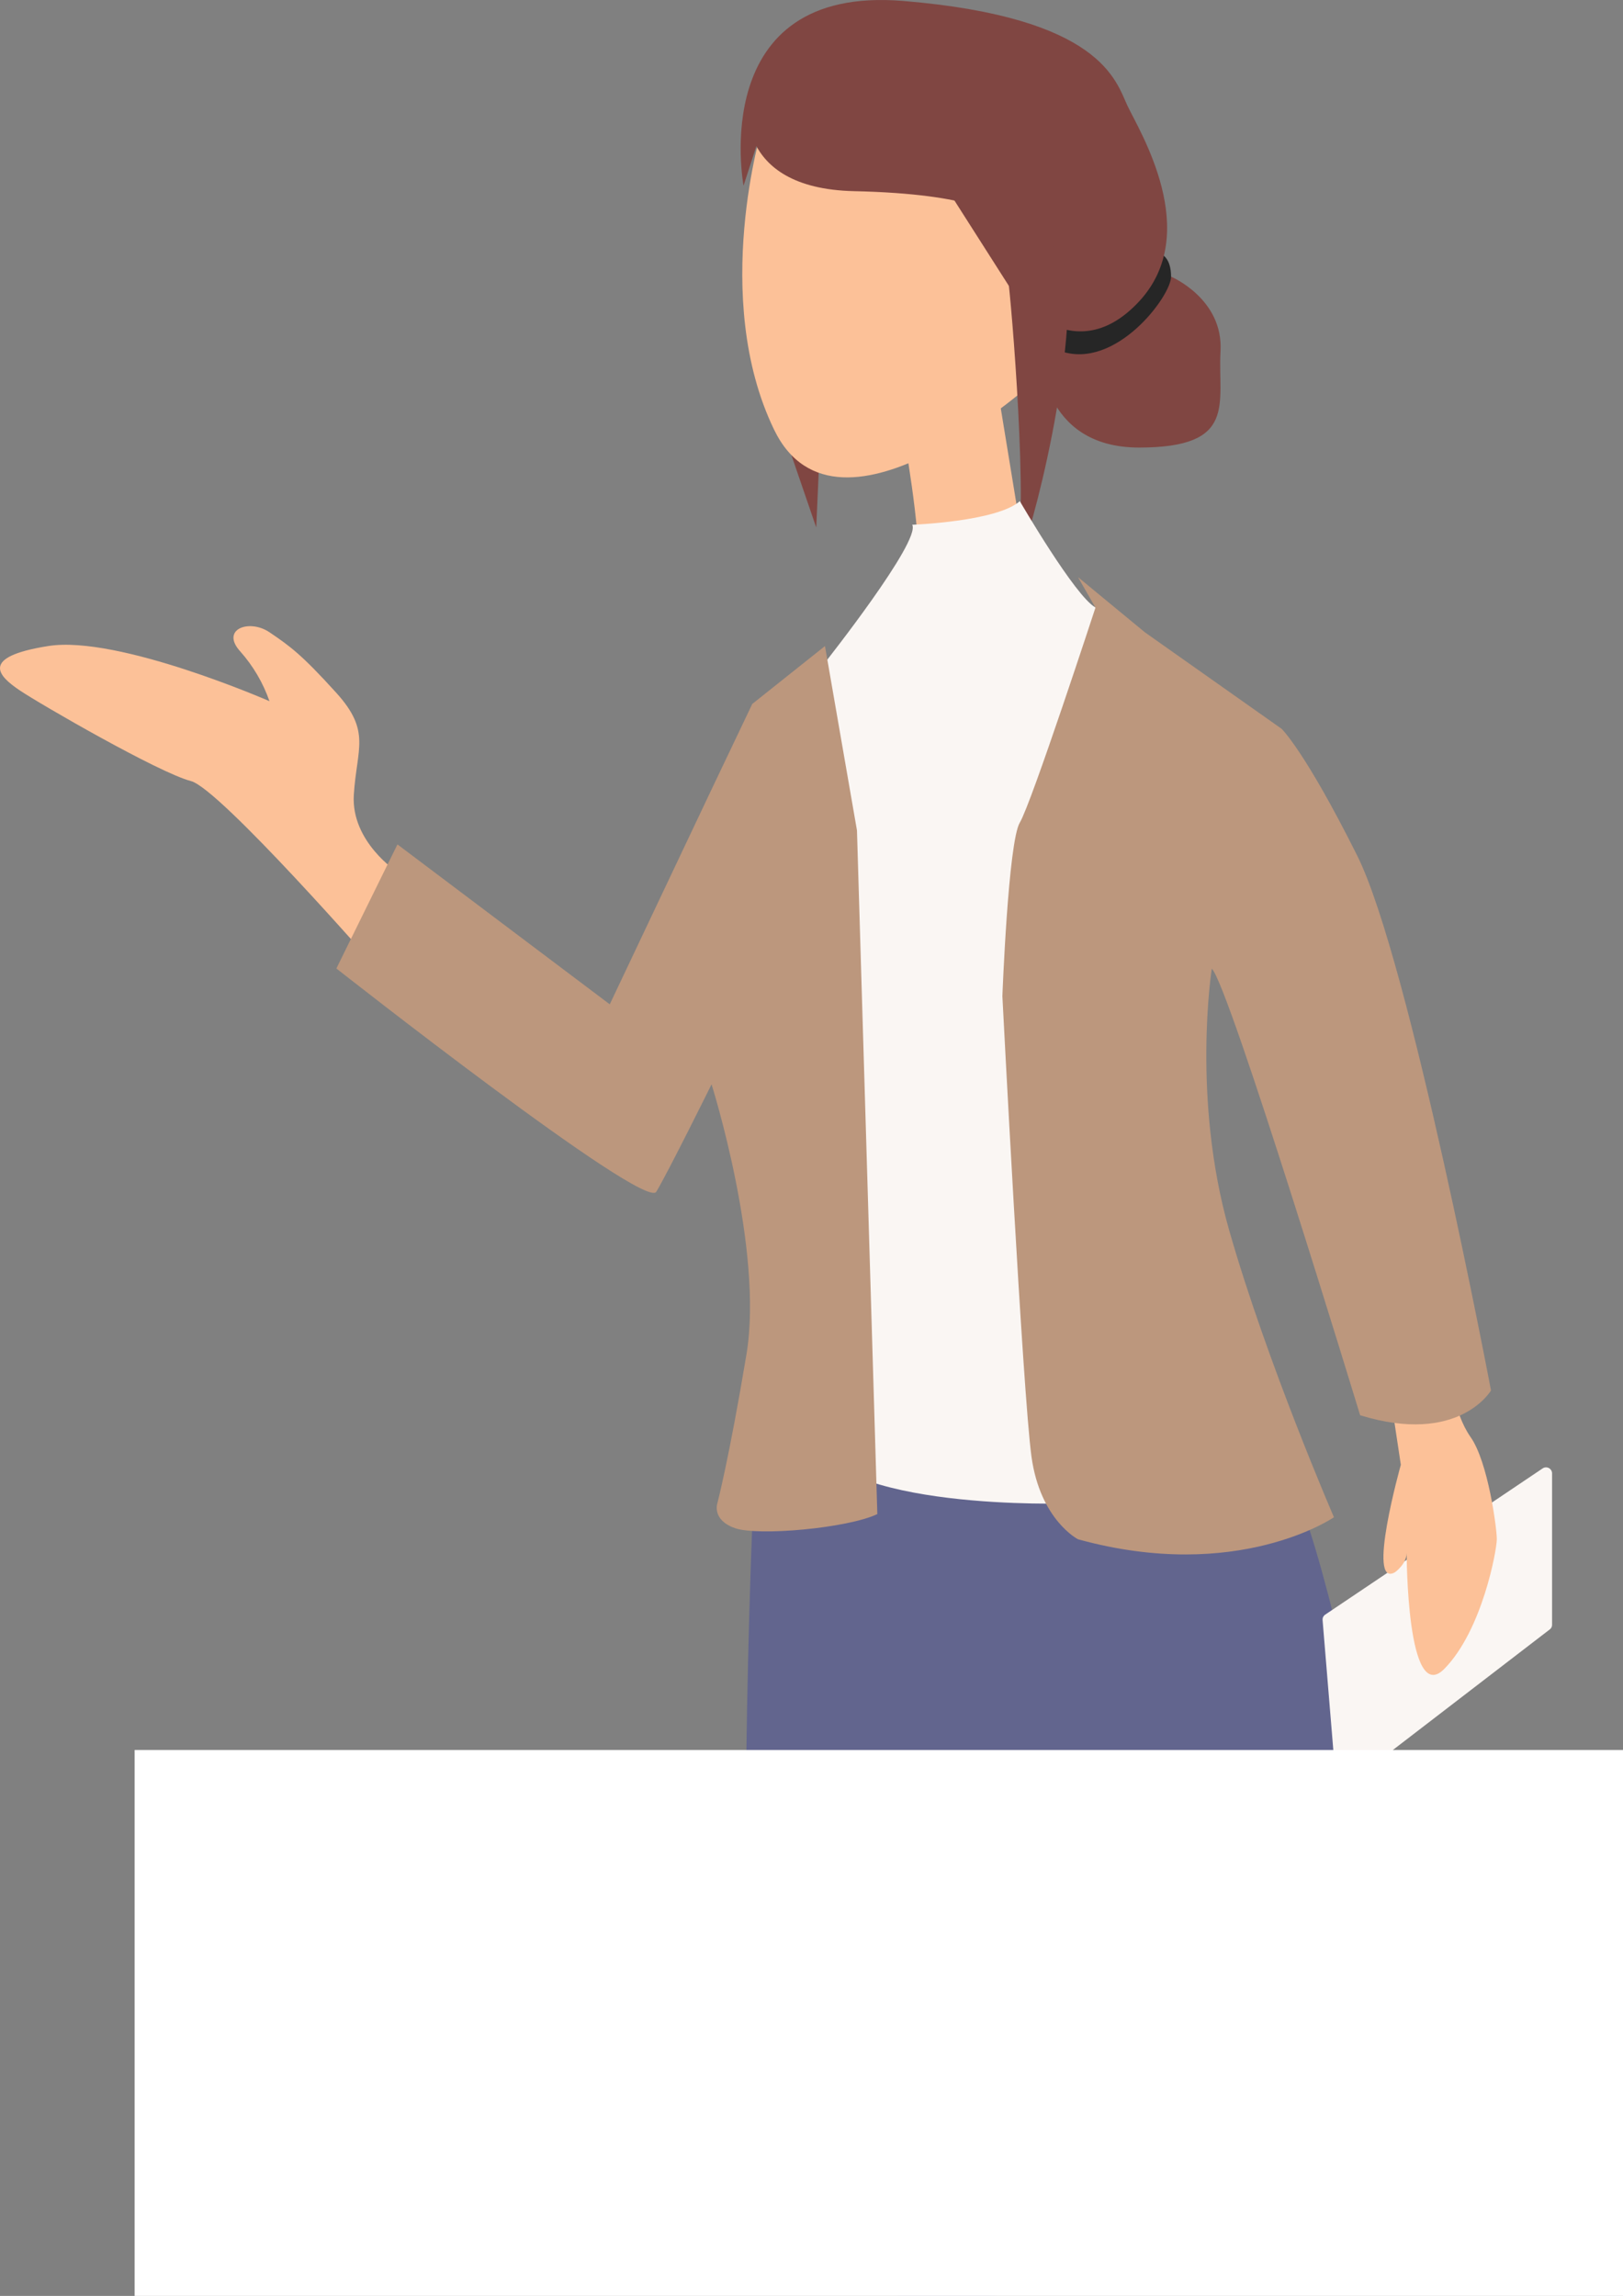 <svg width="217" height="307" viewBox="0 0 217 307" fill="none" xmlns="http://www.w3.org/2000/svg">
<rect x="0" y="0" width="217" height="307" fill="#808080" stroke="none"/>
<path d="M100.581 203.979C100.581 203.979 97.47 279.179 102.914 294.289C108.358 309.398 127.413 307.193 127.413 307.193C127.413 307.193 183.409 306.086 191.963 289.497C191.963 289.497 181.464 217.267 172.52 197.711C163.577 178.155 105.247 191.443 105.247 191.443L100.581 203.979Z" fill="#62658E"/>
<path d="M206.245 196.356L177.17 215.912C177.059 215.987 176.97 216.09 176.911 216.21C176.851 216.329 176.824 216.462 176.831 216.596L178.624 238.303C178.643 238.445 178.699 238.58 178.787 238.693C178.875 238.807 178.991 238.895 179.124 238.95C179.257 239.004 179.402 239.023 179.544 239.003C179.686 238.984 179.821 238.927 179.934 238.839L207.221 217.869C207.312 217.8 207.387 217.71 207.438 217.607C207.489 217.504 207.516 217.39 207.516 217.275V196.977C207.509 196.833 207.463 196.693 207.384 196.573C207.304 196.452 207.194 196.355 207.064 196.292C206.934 196.229 206.79 196.201 206.646 196.212C206.501 196.223 206.363 196.273 206.245 196.356Z" fill="#FAF6F3"/>
<path d="M53.139 116.616C53.139 116.616 46.917 112.558 47.306 106.294C47.695 100.031 49.639 97.813 44.973 92.652C40.306 87.492 38.751 86.389 36.029 84.544C33.307 82.7 29.418 84.156 32.14 87.126C33.857 89.063 35.178 91.316 36.029 93.759C36.029 93.759 15.808 84.913 6.476 86.381C-2.857 87.849 -0.135 90.435 2.587 92.28C5.309 94.124 21.252 103.335 25.53 104.442C29.395 105.44 50.417 129.509 50.417 129.509L53.139 116.616Z" fill="#FCC198"/>
<path d="M186.129 188.127L187.296 195.866C187.296 195.866 182.629 212.456 186.518 210.234C186.518 210.234 188.074 209.128 188.074 207.652C188.074 207.652 188.074 228.296 193.129 223.135C198.184 217.974 200.128 207.283 200.128 205.807C200.128 204.332 198.962 195.49 196.628 192.169C194.295 188.849 193.906 183.692 193.906 183.692L186.129 188.127Z" fill="#FCC198"/>
<path d="M156.576 36.993C156.576 36.993 163.575 39.941 163.187 46.946C162.798 53.952 165.52 59.846 152.298 59.846C139.077 59.846 139.077 47.055 139.077 47.055L145.688 37.735L156.576 36.993Z" fill="#804642"/>
<path d="M155.247 33.983C155.247 33.983 156.576 34.411 156.576 36.993C156.576 39.575 149.188 49.524 141.8 46.946C134.411 44.367 145.688 37.731 145.688 37.731L155.247 33.983Z" fill="#262626"/>
<path d="M105.813 60.852L109.134 70.537L110.301 44.364L105.813 60.852Z" fill="#804642"/>
<path d="M101.941 16.901C101.941 16.901 94.941 39.758 103.496 57.45C112.051 75.142 138.883 50.46 138.883 50.46V18.745L119.051 11.755L101.941 16.901Z" fill="#FCC198"/>
<path d="M120.801 58.005C120.801 58.005 123.134 70.906 122.745 75.698C122.356 80.49 130.522 75.698 130.522 75.698L136.355 70.168L132.855 48.786L120.801 58.005Z" fill="#FCC198"/>
<path d="M99.414 24.827C99.414 24.827 94.359 -2.081 120.801 0.129C147.244 2.339 149.188 10.82 150.744 14.136C152.299 17.452 160.854 31.094 152.299 40.309C143.744 49.525 135.967 39.921 135.967 39.921L124.69 22.229L101.673 17.864L99.414 24.827Z" fill="#804642"/>
<path d="M99.977 13.134C99.977 13.134 97.857 25.196 114.19 25.561C130.522 25.926 133.244 28.877 133.244 28.877L131.688 15.732L99.977 13.134Z" fill="#804642"/>
<path d="M134.605 36.069C134.994 37.175 137.327 64.825 136.161 72.933C134.994 81.041 141.994 58.565 142.772 41.968C143.549 25.37 134.605 36.069 134.605 36.069Z" fill="#804642"/>
<path d="M121.968 70.168C121.968 70.168 133.245 69.756 136.356 67.015C136.356 67.015 143.744 79.752 146.466 81.228C149.189 82.703 142.578 130.623 142.578 130.623L142.967 201.027C142.967 201.027 111.469 202.134 107.969 191.812C104.47 181.49 102.914 105.556 102.914 105.556L110.302 88.598C110.302 88.598 123.135 72.381 121.968 70.168Z" fill="#FAF6F3"/>
<path d="M144.133 77.174L153.077 84.552L171.353 97.452C171.353 97.452 174.464 100.403 181.463 114.41C188.463 128.418 199.351 185.925 199.351 185.925C199.351 185.925 195.074 193.304 181.852 189.242C181.852 189.242 164.354 131.738 162.02 129.524C162.02 129.524 159.298 146.848 164.354 164.544C169.409 182.24 178.353 202.88 178.353 202.88C178.353 202.88 165.52 211.726 144.133 205.827C144.133 205.827 139.078 203.249 137.911 194.771C136.744 186.294 134.022 133.21 134.022 133.21C134.022 133.21 134.8 112.566 136.356 109.987C137.911 107.409 146.466 81.251 146.466 81.251L144.133 77.174Z" fill="#BC977D"/>
<path d="M110.302 86.388L100.581 94.128L95.137 105.556L81.527 134.293L53.14 112.911L44.974 129.501C44.974 129.501 86.193 161.938 87.748 159.359C89.304 156.781 95.137 144.991 95.137 144.991C95.137 144.991 102.136 167.107 99.803 181.106C97.47 195.105 95.914 201.012 95.914 201.012C95.914 201.012 95.137 203.225 98.248 204.332C101.358 205.439 113.413 204.332 117.302 202.456L114.58 111.04L110.302 86.388Z" fill="#BC977D"/>
<rect x="18" y="234" width="199" height="73" fill="white"/>
</svg>
